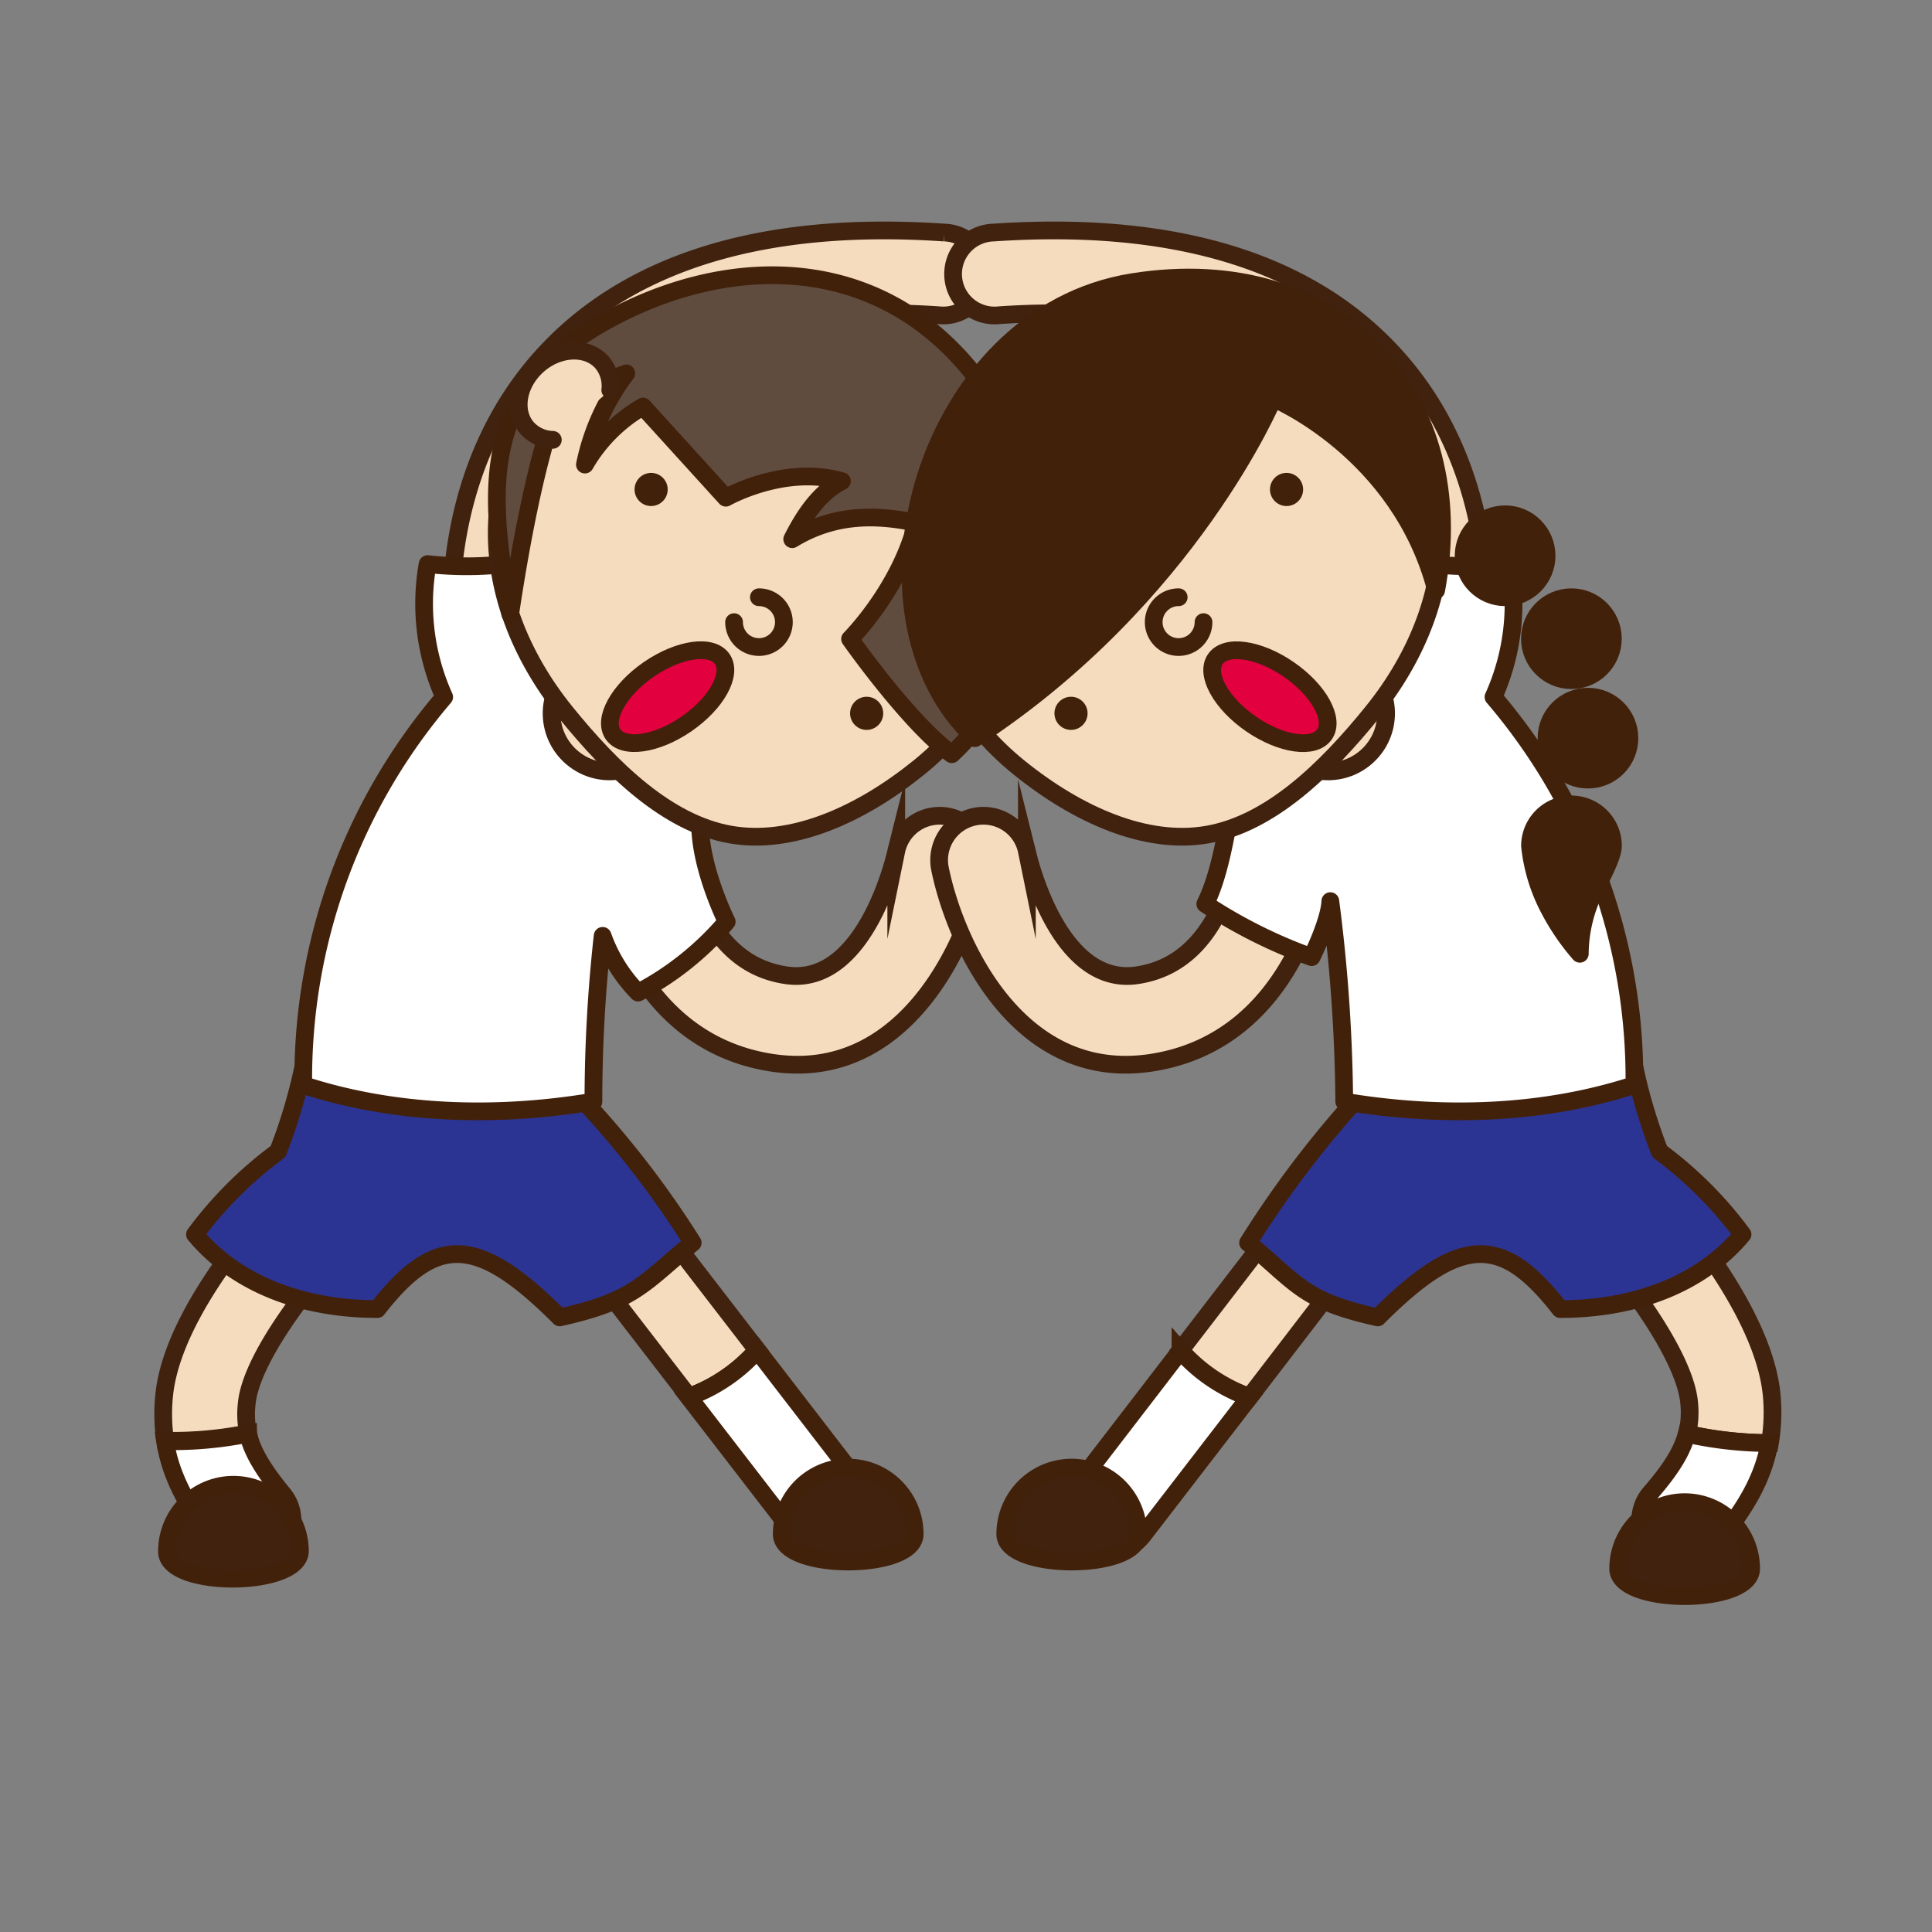 <svg id="レイヤー_1" data-name="レイヤー 1" xmlns="http://www.w3.org/2000/svg" xmlns:xlink="http://www.w3.org/1999/xlink" viewBox="0 0 218 218"><rect x="0" y="0" width="218" height="218" fill="#808080" stroke="none"/><defs><style>.cls-1,.cls-8{fill:none;}.cls-2,.cls-7{fill:#f5dcbe;stroke:#40220f;}.cls-2,.cls-3{stroke-miterlimit:10;}.cls-10,.cls-11,.cls-12,.cls-2,.cls-3,.cls-4,.cls-5,.cls-6,.cls-7,.cls-8{stroke-width:2px;}.cls-3,.cls-5{fill:#fff;}.cls-10,.cls-11,.cls-12,.cls-3,.cls-4,.cls-5,.cls-6,.cls-8{stroke:#42210b;}.cls-4{fill:#2c3493;}.cls-10,.cls-11,.cls-12,.cls-4,.cls-5,.cls-6,.cls-7,.cls-8{stroke-linecap:round;stroke-linejoin:round;}.cls-6{fill:#40220f;}.cls-12,.cls-9{fill:#42210b;}.cls-10{fill:#e3003e;}.cls-11{fill:#604c3f;}.cls-13{clip-path:url(#clip-path);}.cls-14{clip-path:url(#clip-path-2);}.cls-15{fill:#fff1e1;}</style><clipPath id="clip-path"><rect id="SVGID" class="cls-1" x="248" y="8" width="200" height="200" rx="10"/></clipPath><clipPath id="clip-path-2"><rect id="SVGID-2" data-name="SVGID" class="cls-1" x="247" y="249" width="200" height="200" rx="10"/></clipPath></defs><title>1-1 体ほぐし運動</title><path class="cls-2" d="M90,120.14a19.31,19.31,0,0,1-2.68-.19c-15.44-2.21-20-18.49-20.29-26.79a5,5,0,0,1,10-.33c0,.65.73,15.65,11.71,17.22,9.06,1.3,12.36-13.88,12.39-14a5,5,0,0,1,9.8,2C109.31,106,102.94,120.14,90,120.14Z"/><path class="cls-2" d="M127,120.14a19.31,19.31,0,0,0,2.68-.19c15.44-2.21,20-18.49,20.29-26.79a5,5,0,0,0-10-.33c0,.65-.73,15.65-11.71,17.22-9.06,1.3-12.36-13.88-12.39-14a5,5,0,1,0-9.8,2C107.7,106,114.06,120.14,127,120.14Z"/><path class="cls-2" d="M55.69,75.8a4.66,4.66,0,0,1-4.64-4.17c-.09-.77-1.86-19,11-32.32,9.65-10,24.62-14.42,44.49-13.07a4.68,4.68,0,1,1-.63,9.33C89,34.42,76.5,37.84,68.85,45.73,59,55.88,60.34,70.51,60.35,70.65a4.69,4.69,0,0,1-4.17,5.13Z"/><path class="cls-2" d="M85.44,152.35,66.36,127.6A4.68,4.68,0,1,0,59,133.31l18.74,24.31A18.8,18.8,0,0,0,85.44,152.35Z"/><path class="cls-2" d="M28,161.73a10.16,10.16,0,0,1-.16-3.35c.49-5.21,7.35-13.95,11.55-18.24a4.68,4.68,0,0,0-6.67-6.56c-1.35,1.38-13.23,13.72-14.2,23.91a20.37,20.37,0,0,0,.12,5.08A43.37,43.37,0,0,0,28,161.73Z"/><path class="cls-3" d="M92.54,174.93a4.68,4.68,0,0,0,4.55-7.46L85.44,152.35a18.8,18.8,0,0,1-7.75,5.27l12,15.56A4.71,4.71,0,0,0,92.54,174.93Z"/><path class="cls-3" d="M28.81,176.17a4.74,4.74,0,0,0,2.5-1,4.68,4.68,0,0,0,.62-6.59c-2.39-2.9-3.51-4.93-3.94-6.8a43.37,43.37,0,0,1-9.36.84c.61,3.94,2.52,7.59,6.09,11.92A4.71,4.71,0,0,0,28.81,176.17Z"/><path class="cls-4" d="M34.18,120.58a60.79,60.79,0,0,1-2.81,9.36A44.32,44.32,0,0,0,22,139.29c4.68,5.62,12.16,8.42,20.58,8.42,6.55-8.42,11.23-8.42,20.58.94,8.42-1.87,9.36-3.74,15-8.42a107.24,107.24,0,0,0-14-17.78S35.12,115.91,34.18,120.58Z"/><path class="cls-5" d="M70,81c-7.46-6.51-7.75-18.29-7.75-18.29a39.37,39.37,0,0,1-14,.94,25.59,25.59,0,0,0,1.87,15,66.29,66.29,0,0,0-15.9,43.78c10.14,3.3,21.52,3.74,32.74,1.87A168.54,168.54,0,0,1,68,105.6a17.44,17.44,0,0,0,4,6.4,33.51,33.51,0,0,0,10-8s-3-6-3-11C79,87,72.84,83.48,70,81Z"/><path class="cls-6" d="M103.21,173.1c0,4.13-15,4.13-15,0a7.48,7.48,0,1,1,15,0Z"/><path class="cls-6" d="M33.84,175c0,4.13-15,4.2-15,.07a7.49,7.49,0,1,1,15-.07Z"/><circle class="cls-2" cx="68.79" cy="80.49" r="6.55"/><path class="cls-7" d="M103.67,86.62c-6.57,5.31-14.31,8.77-21.25,7.55-7.09-1.25-13.36-7.32-18.62-13.82-10.39-12.86-11-29.56,2.25-40.3s32.49-9,42.88,3.84S117,75.88,103.67,86.62Z"/><path class="cls-8" d="M85.63,67.39a2.81,2.81,0,1,1-2.8,2.81"/><circle class="cls-9" cx="73.47" cy="55.23" r="1.87"/><circle class="cls-9" cx="97.79" cy="80.49" r="1.87"/><ellipse class="cls-10" cx="75.34" cy="78.61" rx="7.48" ry="3.74" transform="translate(-31.3 56.59) rotate(-34.55)"/><path class="cls-11" d="M103.41,59c-1.87,7.48-7.49,13.1-7.49,13.1s6.55,9.35,11.48,13c11.91-11.16,12.85-30.81,1.62-43.91S81,29,67.86,36.52,54.76,54.29,57.57,69.26c2.8-18.71,5.61-24.32,5.61-24.32l7.49-2.81A25.39,25.39,0,0,0,66,52.42a17.93,17.93,0,0,1,6.55-6.55l9.35,10.29s6.55-3.74,13.1-1.87c-1.87.94-3.74,2.81-5.61,6.55C94.05,58,98.73,58,103.41,59Z"/><path class="cls-7" d="M62.38,49.63a4.05,4.05,0,0,1-2.91-1.34c-1.64-1.89-1.08-5.07,1.25-7.11s5.57-2.16,7.22-.27a4.09,4.09,0,0,1,.92,3.1"/><path class="cls-2" d="M163,75.8a4.66,4.66,0,0,0,4.64-4.17c.09-.77,1.86-19-11-32.32C147,29.29,132,24.89,112.11,26.24a4.68,4.68,0,1,0,.63,9.33c16.93-1.15,29.4,2.27,37.05,10.16,9.84,10.15,8.51,24.78,8.5,24.92a4.69,4.69,0,0,0,4.17,5.13Z"/><path class="cls-2" d="M133.2,152.36l19.05-24.78a4.68,4.68,0,0,1,7.42,5.71L141,157.62A18.71,18.71,0,0,1,133.2,152.36Z"/><path class="cls-2" d="M190.37,161.78a10.18,10.18,0,0,0,.24-3.35c-.37-5.22-7-14.12-11.13-18.51a4.68,4.68,0,0,1,6.82-6.4c1.32,1.41,12.91,14,13.64,24.24a20.62,20.62,0,0,1-.23,5.07A42.9,42.9,0,0,1,190.37,161.78Z"/><path class="cls-3" d="M126.13,175a4.69,4.69,0,0,1-4.56-7.46l11.63-15.13a18.71,18.71,0,0,0,7.76,5.26L129,173.2A4.76,4.76,0,0,1,126.13,175Z"/><path class="cls-3" d="M189.21,176.19a4.69,4.69,0,0,1-3-7.71c2.47-2.84,3.63-4.85,4.11-6.7a42.9,42.9,0,0,0,9.34,1.05c-.7,3.92-2.7,7.53-6.38,11.78A4.65,4.65,0,0,1,189.21,176.19Z"/><path class="cls-4" d="M184.46,120.58a60.79,60.79,0,0,0,2.81,9.36,44.32,44.32,0,0,1,9.35,9.35c-4.68,5.62-12.16,8.42-20.58,8.42-6.55-8.42-11.23-8.42-20.58.94-8.42-1.87-9-3.74-14.63-8.42a115.56,115.56,0,0,1,13.69-17.78S183.52,115.91,184.46,120.58Z"/><path class="cls-5" d="M148,108a56.58,56.58,0,0,1-12-6c4-8,3.45-27,7.18-29.93,6.55-5.19,13.21-9.36,13.21-9.36a39.37,39.37,0,0,0,14,.94,25.59,25.59,0,0,1-1.87,15,66.29,66.29,0,0,1,15.9,43.78c-10.14,3.3-21.52,3.74-32.74,1.87a185.21,185.21,0,0,0-1.57-22.62C150,104,148,108,148,108Z"/><path class="cls-6" d="M113.43,173.1c0,4.13,15,4.13,15,0a7.48,7.48,0,0,0-15,0Z"/><path class="cls-6" d="M182.59,177c0,4.13,15,4.13,15,0a7.49,7.49,0,0,0-15,0Z"/><circle class="cls-2" cx="149.85" cy="80.49" r="6.55"/><path class="cls-7" d="M115,86.62c6.57,5.31,14.31,8.77,21.25,7.55,7.09-1.25,13.36-7.32,18.62-13.82,10.39-12.86,11-29.56-2.25-40.3s-32.49-9-42.88,3.84S101.67,75.88,115,86.62Z"/><path class="cls-8" d="M133,67.39a2.81,2.81,0,1,0,2.8,2.81"/><circle class="cls-9" cx="145.17" cy="55.23" r="1.87"/><circle class="cls-9" cx="120.85" cy="80.49" r="1.87"/><ellipse class="cls-10" cx="143.3" cy="78.61" rx="3.74" ry="7.48" transform="translate(-2.72 152.06) rotate(-55.45)"/><path class="cls-12" d="M110,83.29c24.32-15.9,33.67-38.35,33.67-38.35s14.3,5.92,18.38,21.67c4.08-21.67-10.89-38.51-34.28-34.77S95,69.26,110,83.29Z"/><circle class="cls-12" cx="169.83" cy="62.71" r="4.68"/><circle class="cls-12" cx="177.31" cy="72.07" r="4.68"/><circle class="cls-12" cx="179.18" cy="83.29" r="4.68"/><path class="cls-12" d="M182,95.45c0,1.09-1.11,3.21-1.87,4.68a16.51,16.51,0,0,0-1.87,7.49,26.07,26.07,0,0,1-3.74-5.62,19.44,19.44,0,0,1-1.88-6.55,4.68,4.68,0,0,1,9.36,0Z"/><g class="cls-14"><ellipse class="cls-15" cx="353.04" cy="352.02" rx="173.57" ry="160.5"/></g></svg>